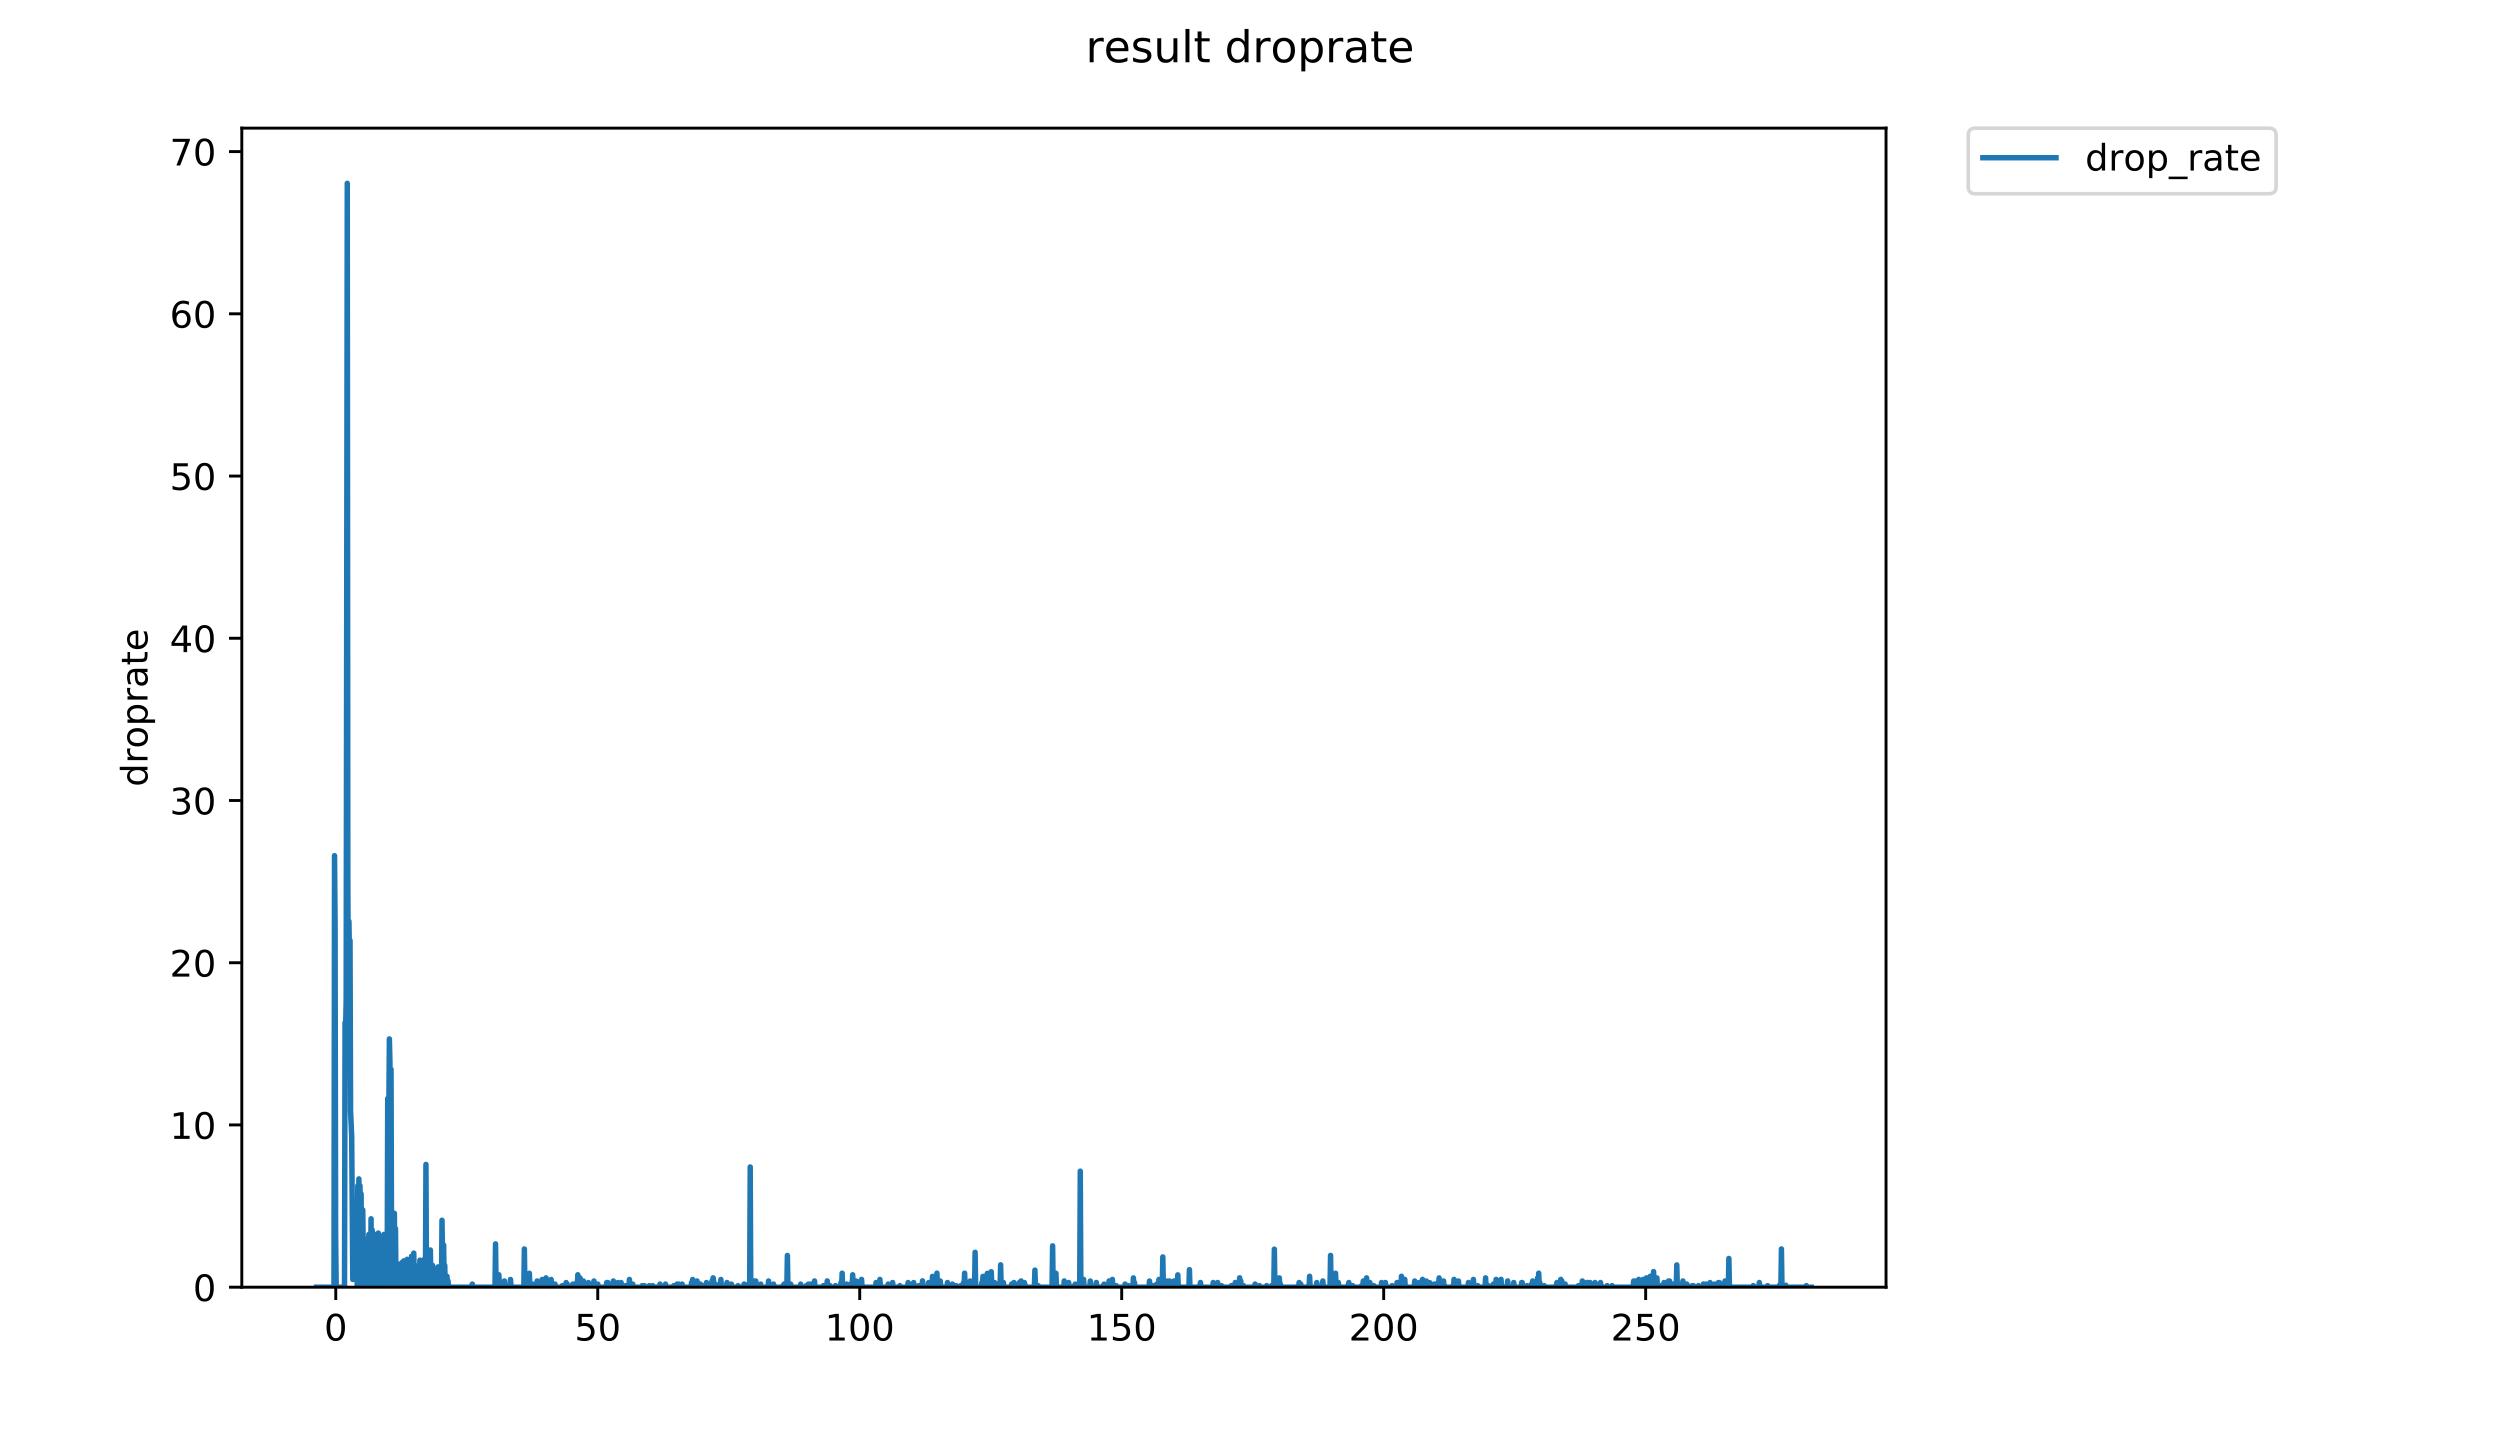 <?xml version="1.0" encoding="utf-8" standalone="no"?>
<!DOCTYPE svg PUBLIC "-//W3C//DTD SVG 1.1//EN"
  "http://www.w3.org/Graphics/SVG/1.1/DTD/svg11.dtd">
<!-- Created with matplotlib (https://matplotlib.org/) -->
<svg height="396pt" version="1.1" viewBox="0 0 684 396" width="684pt" xmlns="http://www.w3.org/2000/svg" xmlns:xlink="http://www.w3.org/1999/xlink">
 <defs>
  <style type="text/css">
*{stroke-linecap:butt;stroke-linejoin:round;}
  </style>
 </defs>
 <g id="figure_1">
  <g id="patch_1">
   <path d="M 0 396 
L 684 396 
L 684 0 
L 0 0 
z
" style="fill:#ffffff;"/>
  </g>
  <g id="axes_1">
   <g id="patch_2">
    <path d="M 66.159 352.174 
L 516.019 352.174 
L 516.019 35.062 
L 66.159 35.062 
z
" style="fill:#ffffff;"/>
   </g>
   <g id="matplotlib.axis_1">
    <g id="xtick_1">
     <g id="line2d_1">
      <defs>
       <path d="M 0 0 
L 0 3.5 
" id="m0691063b2f" style="stroke:#000000;stroke-width:0.8;"/>
      </defs>
      <g>
       <use style="stroke:#000000;stroke-width:0.8;" x="91.866" xlink:href="#m0691063b2f" y="352.174"/>
      </g>
     </g>
     <g id="text_1">
      <!-- 0 -->
      <defs>
       <path d="M 31.781 66.406 
Q 24.172 66.406 20.328 58.906 
Q 16.5 51.422 16.5 36.375 
Q 16.5 21.391 20.328 13.891 
Q 24.172 6.391 31.781 6.391 
Q 39.453 6.391 43.281 13.891 
Q 47.125 21.391 47.125 36.375 
Q 47.125 51.422 43.281 58.906 
Q 39.453 66.406 31.781 66.406 
z
M 31.781 74.219 
Q 44.047 74.219 50.516 64.516 
Q 56.984 54.828 56.984 36.375 
Q 56.984 17.969 50.516 8.266 
Q 44.047 -1.422 31.781 -1.422 
Q 19.531 -1.422 13.062 8.266 
Q 6.594 17.969 6.594 36.375 
Q 6.594 54.828 13.062 64.516 
Q 19.531 74.219 31.781 74.219 
z
" id="DejaVuSans-48"/>
      </defs>
      <g transform="translate(88.685 366.773)scale(0.1 -0.1)">
       <use xlink:href="#DejaVuSans-48"/>
      </g>
     </g>
    </g>
    <g id="xtick_2">
     <g id="line2d_2">
      <g>
       <use style="stroke:#000000;stroke-width:0.8;" x="163.543" xlink:href="#m0691063b2f" y="352.174"/>
      </g>
     </g>
     <g id="text_2">
      <!-- 50 -->
      <defs>
       <path d="M 10.797 72.906 
L 49.516 72.906 
L 49.516 64.594 
L 19.828 64.594 
L 19.828 46.734 
Q 21.969 47.469 24.109 47.828 
Q 26.266 48.188 28.422 48.188 
Q 40.625 48.188 47.75 41.5 
Q 54.891 34.812 54.891 23.391 
Q 54.891 11.625 47.562 5.094 
Q 40.234 -1.422 26.906 -1.422 
Q 22.312 -1.422 17.547 -0.641 
Q 12.797 0.141 7.719 1.703 
L 7.719 11.625 
Q 12.109 9.234 16.797 8.062 
Q 21.484 6.891 26.703 6.891 
Q 35.156 6.891 40.078 11.328 
Q 45.016 15.766 45.016 23.391 
Q 45.016 31 40.078 35.438 
Q 35.156 39.891 26.703 39.891 
Q 22.75 39.891 18.812 39.016 
Q 14.891 38.141 10.797 36.281 
z
" id="DejaVuSans-53"/>
      </defs>
      <g transform="translate(157.181 366.773)scale(0.1 -0.1)">
       <use xlink:href="#DejaVuSans-53"/>
       <use x="63.623" xlink:href="#DejaVuSans-48"/>
      </g>
     </g>
    </g>
    <g id="xtick_3">
     <g id="line2d_3">
      <g>
       <use style="stroke:#000000;stroke-width:0.8;" x="235.221" xlink:href="#m0691063b2f" y="352.174"/>
      </g>
     </g>
     <g id="text_3">
      <!-- 100 -->
      <defs>
       <path d="M 12.406 8.297 
L 28.516 8.297 
L 28.516 63.922 
L 10.984 60.406 
L 10.984 69.391 
L 28.422 72.906 
L 38.281 72.906 
L 38.281 8.297 
L 54.391 8.297 
L 54.391 0 
L 12.406 0 
z
" id="DejaVuSans-49"/>
      </defs>
      <g transform="translate(225.677 366.773)scale(0.1 -0.1)">
       <use xlink:href="#DejaVuSans-49"/>
       <use x="63.623" xlink:href="#DejaVuSans-48"/>
       <use x="127.246" xlink:href="#DejaVuSans-48"/>
      </g>
     </g>
    </g>
    <g id="xtick_4">
     <g id="line2d_4">
      <g>
       <use style="stroke:#000000;stroke-width:0.8;" x="306.898" xlink:href="#m0691063b2f" y="352.174"/>
      </g>
     </g>
     <g id="text_4">
      <!-- 150 -->
      <g transform="translate(297.355 366.773)scale(0.1 -0.1)">
       <use xlink:href="#DejaVuSans-49"/>
       <use x="63.623" xlink:href="#DejaVuSans-53"/>
       <use x="127.246" xlink:href="#DejaVuSans-48"/>
      </g>
     </g>
    </g>
    <g id="xtick_5">
     <g id="line2d_5">
      <g>
       <use style="stroke:#000000;stroke-width:0.8;" x="378.576" xlink:href="#m0691063b2f" y="352.174"/>
      </g>
     </g>
     <g id="text_5">
      <!-- 200 -->
      <defs>
       <path d="M 19.188 8.297 
L 53.609 8.297 
L 53.609 0 
L 7.328 0 
L 7.328 8.297 
Q 12.938 14.109 22.625 23.891 
Q 32.328 33.688 34.812 36.531 
Q 39.547 41.844 41.422 45.531 
Q 43.312 49.219 43.312 52.781 
Q 43.312 58.594 39.234 62.25 
Q 35.156 65.922 28.609 65.922 
Q 23.969 65.922 18.812 64.312 
Q 13.672 62.703 7.812 59.422 
L 7.812 69.391 
Q 13.766 71.781 18.938 73 
Q 24.125 74.219 28.422 74.219 
Q 39.75 74.219 46.484 68.547 
Q 53.219 62.891 53.219 53.422 
Q 53.219 48.922 51.531 44.891 
Q 49.859 40.875 45.406 35.406 
Q 44.188 33.984 37.641 27.219 
Q 31.109 20.453 19.188 8.297 
z
" id="DejaVuSans-50"/>
      </defs>
      <g transform="translate(369.032 366.773)scale(0.1 -0.1)">
       <use xlink:href="#DejaVuSans-50"/>
       <use x="63.623" xlink:href="#DejaVuSans-48"/>
       <use x="127.246" xlink:href="#DejaVuSans-48"/>
      </g>
     </g>
    </g>
    <g id="xtick_6">
     <g id="line2d_6">
      <g>
       <use style="stroke:#000000;stroke-width:0.8;" x="450.253" xlink:href="#m0691063b2f" y="352.174"/>
      </g>
     </g>
     <g id="text_6">
      <!-- 250 -->
      <g transform="translate(440.71 366.773)scale(0.1 -0.1)">
       <use xlink:href="#DejaVuSans-50"/>
       <use x="63.623" xlink:href="#DejaVuSans-53"/>
       <use x="127.246" xlink:href="#DejaVuSans-48"/>
      </g>
     </g>
    </g>
   </g>
   <g id="matplotlib.axis_2">
    <g id="ytick_1">
     <g id="line2d_7">
      <defs>
       <path d="M 0 0 
L -3.5 0 
" id="md1f15f9ab5" style="stroke:#000000;stroke-width:0.8;"/>
      </defs>
      <g>
       <use style="stroke:#000000;stroke-width:0.8;" x="66.159" xlink:href="#md1f15f9ab5" y="352.174"/>
      </g>
     </g>
     <g id="text_7">
      <!-- 0 -->
      <g transform="translate(52.796 355.973)scale(0.1 -0.1)">
       <use xlink:href="#DejaVuSans-48"/>
      </g>
     </g>
    </g>
    <g id="ytick_2">
     <g id="line2d_8">
      <g>
       <use style="stroke:#000000;stroke-width:0.8;" x="66.159" xlink:href="#md1f15f9ab5" y="307.788"/>
      </g>
     </g>
     <g id="text_8">
      <!-- 10 -->
      <g transform="translate(46.434 311.588)scale(0.1 -0.1)">
       <use xlink:href="#DejaVuSans-49"/>
       <use x="63.623" xlink:href="#DejaVuSans-48"/>
      </g>
     </g>
    </g>
    <g id="ytick_3">
     <g id="line2d_9">
      <g>
       <use style="stroke:#000000;stroke-width:0.8;" x="66.159" xlink:href="#md1f15f9ab5" y="263.402"/>
      </g>
     </g>
     <g id="text_9">
      <!-- 20 -->
      <g transform="translate(46.434 267.202)scale(0.1 -0.1)">
       <use xlink:href="#DejaVuSans-50"/>
       <use x="63.623" xlink:href="#DejaVuSans-48"/>
      </g>
     </g>
    </g>
    <g id="ytick_4">
     <g id="line2d_10">
      <g>
       <use style="stroke:#000000;stroke-width:0.8;" x="66.159" xlink:href="#md1f15f9ab5" y="219.017"/>
      </g>
     </g>
     <g id="text_10">
      <!-- 30 -->
      <defs>
       <path d="M 40.578 39.312 
Q 47.656 37.797 51.625 33 
Q 55.609 28.219 55.609 21.188 
Q 55.609 10.406 48.188 4.484 
Q 40.766 -1.422 27.094 -1.422 
Q 22.516 -1.422 17.656 -0.516 
Q 12.797 0.391 7.625 2.203 
L 7.625 11.719 
Q 11.719 9.328 16.594 8.109 
Q 21.484 6.891 26.812 6.891 
Q 36.078 6.891 40.938 10.547 
Q 45.797 14.203 45.797 21.188 
Q 45.797 27.641 41.281 31.266 
Q 36.766 34.906 28.719 34.906 
L 20.219 34.906 
L 20.219 43.016 
L 29.109 43.016 
Q 36.375 43.016 40.234 45.922 
Q 44.094 48.828 44.094 54.297 
Q 44.094 59.906 40.109 62.906 
Q 36.141 65.922 28.719 65.922 
Q 24.656 65.922 20.016 65.031 
Q 15.375 64.156 9.812 62.312 
L 9.812 71.094 
Q 15.438 72.656 20.344 73.438 
Q 25.25 74.219 29.594 74.219 
Q 40.828 74.219 47.359 69.109 
Q 53.906 64.016 53.906 55.328 
Q 53.906 49.266 50.438 45.094 
Q 46.969 40.922 40.578 39.312 
z
" id="DejaVuSans-51"/>
      </defs>
      <g transform="translate(46.434 222.816)scale(0.1 -0.1)">
       <use xlink:href="#DejaVuSans-51"/>
       <use x="63.623" xlink:href="#DejaVuSans-48"/>
      </g>
     </g>
    </g>
    <g id="ytick_5">
     <g id="line2d_11">
      <g>
       <use style="stroke:#000000;stroke-width:0.8;" x="66.159" xlink:href="#md1f15f9ab5" y="174.631"/>
      </g>
     </g>
     <g id="text_11">
      <!-- 40 -->
      <defs>
       <path d="M 37.797 64.312 
L 12.891 25.391 
L 37.797 25.391 
z
M 35.203 72.906 
L 47.609 72.906 
L 47.609 25.391 
L 58.016 25.391 
L 58.016 17.188 
L 47.609 17.188 
L 47.609 0 
L 37.797 0 
L 37.797 17.188 
L 4.891 17.188 
L 4.891 26.703 
z
" id="DejaVuSans-52"/>
      </defs>
      <g transform="translate(46.434 178.43)scale(0.1 -0.1)">
       <use xlink:href="#DejaVuSans-52"/>
       <use x="63.623" xlink:href="#DejaVuSans-48"/>
      </g>
     </g>
    </g>
    <g id="ytick_6">
     <g id="line2d_12">
      <g>
       <use style="stroke:#000000;stroke-width:0.8;" x="66.159" xlink:href="#md1f15f9ab5" y="130.245"/>
      </g>
     </g>
     <g id="text_12">
      <!-- 50 -->
      <g transform="translate(46.434 134.044)scale(0.1 -0.1)">
       <use xlink:href="#DejaVuSans-53"/>
       <use x="63.623" xlink:href="#DejaVuSans-48"/>
      </g>
     </g>
    </g>
    <g id="ytick_7">
     <g id="line2d_13">
      <g>
       <use style="stroke:#000000;stroke-width:0.8;" x="66.159" xlink:href="#md1f15f9ab5" y="85.859"/>
      </g>
     </g>
     <g id="text_13">
      <!-- 60 -->
      <defs>
       <path d="M 33.016 40.375 
Q 26.375 40.375 22.484 35.828 
Q 18.609 31.297 18.609 23.391 
Q 18.609 15.531 22.484 10.953 
Q 26.375 6.391 33.016 6.391 
Q 39.656 6.391 43.531 10.953 
Q 47.406 15.531 47.406 23.391 
Q 47.406 31.297 43.531 35.828 
Q 39.656 40.375 33.016 40.375 
z
M 52.594 71.297 
L 52.594 62.312 
Q 48.875 64.062 45.094 64.984 
Q 41.312 65.922 37.594 65.922 
Q 27.828 65.922 22.672 59.328 
Q 17.531 52.734 16.797 39.406 
Q 19.672 43.656 24.016 45.922 
Q 28.375 48.188 33.594 48.188 
Q 44.578 48.188 50.953 41.516 
Q 57.328 34.859 57.328 23.391 
Q 57.328 12.156 50.688 5.359 
Q 44.047 -1.422 33.016 -1.422 
Q 20.359 -1.422 13.672 8.266 
Q 6.984 17.969 6.984 36.375 
Q 6.984 53.656 15.188 63.938 
Q 23.391 74.219 37.203 74.219 
Q 40.922 74.219 44.703 73.484 
Q 48.484 72.75 52.594 71.297 
z
" id="DejaVuSans-54"/>
      </defs>
      <g transform="translate(46.434 89.658)scale(0.1 -0.1)">
       <use xlink:href="#DejaVuSans-54"/>
       <use x="63.623" xlink:href="#DejaVuSans-48"/>
      </g>
     </g>
    </g>
    <g id="ytick_8">
     <g id="line2d_14">
      <g>
       <use style="stroke:#000000;stroke-width:0.8;" x="66.159" xlink:href="#md1f15f9ab5" y="41.473"/>
      </g>
     </g>
     <g id="text_14">
      <!-- 70 -->
      <defs>
       <path d="M 8.203 72.906 
L 55.078 72.906 
L 55.078 68.703 
L 28.609 0 
L 18.312 0 
L 43.219 64.594 
L 8.203 64.594 
z
" id="DejaVuSans-55"/>
      </defs>
      <g transform="translate(46.434 45.273)scale(0.1 -0.1)">
       <use xlink:href="#DejaVuSans-55"/>
       <use x="63.623" xlink:href="#DejaVuSans-48"/>
      </g>
     </g>
    </g>
    <g id="text_15">
     <!-- droprate -->
     <defs>
      <path d="M 45.406 46.391 
L 45.406 75.984 
L 54.391 75.984 
L 54.391 0 
L 45.406 0 
L 45.406 8.203 
Q 42.578 3.328 38.25 0.953 
Q 33.938 -1.422 27.875 -1.422 
Q 17.969 -1.422 11.734 6.484 
Q 5.516 14.406 5.516 27.297 
Q 5.516 40.188 11.734 48.094 
Q 17.969 56 27.875 56 
Q 33.938 56 38.25 53.625 
Q 42.578 51.266 45.406 46.391 
z
M 14.797 27.297 
Q 14.797 17.391 18.875 11.75 
Q 22.953 6.109 30.078 6.109 
Q 37.203 6.109 41.297 11.75 
Q 45.406 17.391 45.406 27.297 
Q 45.406 37.203 41.297 42.844 
Q 37.203 48.484 30.078 48.484 
Q 22.953 48.484 18.875 42.844 
Q 14.797 37.203 14.797 27.297 
z
" id="DejaVuSans-100"/>
      <path d="M 41.109 46.297 
Q 39.594 47.172 37.812 47.578 
Q 36.031 48 33.891 48 
Q 26.266 48 22.188 43.047 
Q 18.109 38.094 18.109 28.812 
L 18.109 0 
L 9.078 0 
L 9.078 54.688 
L 18.109 54.688 
L 18.109 46.188 
Q 20.953 51.172 25.484 53.578 
Q 30.031 56 36.531 56 
Q 37.453 56 38.578 55.875 
Q 39.703 55.766 41.062 55.516 
z
" id="DejaVuSans-114"/>
      <path d="M 30.609 48.391 
Q 23.391 48.391 19.188 42.75 
Q 14.984 37.109 14.984 27.297 
Q 14.984 17.484 19.156 11.844 
Q 23.344 6.203 30.609 6.203 
Q 37.797 6.203 41.984 11.859 
Q 46.188 17.531 46.188 27.297 
Q 46.188 37.016 41.984 42.703 
Q 37.797 48.391 30.609 48.391 
z
M 30.609 56 
Q 42.328 56 49.016 48.375 
Q 55.719 40.766 55.719 27.297 
Q 55.719 13.875 49.016 6.219 
Q 42.328 -1.422 30.609 -1.422 
Q 18.844 -1.422 12.172 6.219 
Q 5.516 13.875 5.516 27.297 
Q 5.516 40.766 12.172 48.375 
Q 18.844 56 30.609 56 
z
" id="DejaVuSans-111"/>
      <path d="M 18.109 8.203 
L 18.109 -20.797 
L 9.078 -20.797 
L 9.078 54.688 
L 18.109 54.688 
L 18.109 46.391 
Q 20.953 51.266 25.266 53.625 
Q 29.594 56 35.594 56 
Q 45.562 56 51.781 48.094 
Q 58.016 40.188 58.016 27.297 
Q 58.016 14.406 51.781 6.484 
Q 45.562 -1.422 35.594 -1.422 
Q 29.594 -1.422 25.266 0.953 
Q 20.953 3.328 18.109 8.203 
z
M 48.688 27.297 
Q 48.688 37.203 44.609 42.844 
Q 40.531 48.484 33.406 48.484 
Q 26.266 48.484 22.188 42.844 
Q 18.109 37.203 18.109 27.297 
Q 18.109 17.391 22.188 11.75 
Q 26.266 6.109 33.406 6.109 
Q 40.531 6.109 44.609 11.75 
Q 48.688 17.391 48.688 27.297 
z
" id="DejaVuSans-112"/>
      <path d="M 34.281 27.484 
Q 23.391 27.484 19.188 25 
Q 14.984 22.516 14.984 16.5 
Q 14.984 11.719 18.141 8.906 
Q 21.297 6.109 26.703 6.109 
Q 34.188 6.109 38.703 11.406 
Q 43.219 16.703 43.219 25.484 
L 43.219 27.484 
z
M 52.203 31.203 
L 52.203 0 
L 43.219 0 
L 43.219 8.297 
Q 40.141 3.328 35.547 0.953 
Q 30.953 -1.422 24.312 -1.422 
Q 15.922 -1.422 10.953 3.297 
Q 6 8.016 6 15.922 
Q 6 25.141 12.172 29.828 
Q 18.359 34.516 30.609 34.516 
L 43.219 34.516 
L 43.219 35.406 
Q 43.219 41.609 39.141 45 
Q 35.062 48.391 27.688 48.391 
Q 23 48.391 18.547 47.266 
Q 14.109 46.141 10.016 43.891 
L 10.016 52.203 
Q 14.938 54.109 19.578 55.047 
Q 24.219 56 28.609 56 
Q 40.484 56 46.344 49.844 
Q 52.203 43.703 52.203 31.203 
z
" id="DejaVuSans-97"/>
      <path d="M 18.312 70.219 
L 18.312 54.688 
L 36.812 54.688 
L 36.812 47.703 
L 18.312 47.703 
L 18.312 18.016 
Q 18.312 11.328 20.141 9.422 
Q 21.969 7.516 27.594 7.516 
L 36.812 7.516 
L 36.812 0 
L 27.594 0 
Q 17.188 0 13.234 3.875 
Q 9.281 7.766 9.281 18.016 
L 9.281 47.703 
L 2.688 47.703 
L 2.688 54.688 
L 9.281 54.688 
L 9.281 70.219 
z
" id="DejaVuSans-116"/>
      <path d="M 56.203 29.594 
L 56.203 25.203 
L 14.891 25.203 
Q 15.484 15.922 20.484 11.062 
Q 25.484 6.203 34.422 6.203 
Q 39.594 6.203 44.453 7.469 
Q 49.312 8.734 54.109 11.281 
L 54.109 2.781 
Q 49.266 0.734 44.188 -0.344 
Q 39.109 -1.422 33.891 -1.422 
Q 20.797 -1.422 13.156 6.188 
Q 5.516 13.812 5.516 26.812 
Q 5.516 40.234 12.766 48.109 
Q 20.016 56 32.328 56 
Q 43.359 56 49.781 48.891 
Q 56.203 41.797 56.203 29.594 
z
M 47.219 32.234 
Q 47.125 39.594 43.094 43.984 
Q 39.062 48.391 32.422 48.391 
Q 24.906 48.391 20.391 44.141 
Q 15.875 39.891 15.188 32.172 
z
" id="DejaVuSans-101"/>
     </defs>
     <g transform="translate(40.354 215.236)rotate(-90)scale(0.1 -0.1)">
      <use xlink:href="#DejaVuSans-100"/>
      <use x="63.477" xlink:href="#DejaVuSans-114"/>
      <use x="104.559" xlink:href="#DejaVuSans-111"/>
      <use x="165.74" xlink:href="#DejaVuSans-112"/>
      <use x="229.217" xlink:href="#DejaVuSans-114"/>
      <use x="270.33" xlink:href="#DejaVuSans-97"/>
      <use x="331.609" xlink:href="#DejaVuSans-116"/>
      <use x="370.818" xlink:href="#DejaVuSans-101"/>
     </g>
    </g>
   </g>
   <g id="line2d_15">
    <path clip-path="url(#p8caa10d7b2)" d="M 86.607 352.174 
L 91.375 352.174 
L 91.526 234.117 
L 91.676 252.828 
L 91.828 337.774 
L 91.981 352.174 
L 94.257 352.174 
L 94.408 279.76 
L 94.559 281.734 
L 94.711 273.521 
L 95.013 50.163 
L 95.164 239.611 
L 95.314 276.633 
L 95.465 252.072 
L 95.617 262.386 
L 95.768 257.304 
L 95.919 303.994 
L 96.22 310.816 
L 96.524 350.059 
L 96.674 329.981 
L 96.826 348.799 
L 96.979 341.204 
L 97.13 340.717 
L 97.431 330.045 
L 97.583 336.898 
L 97.735 352.174 
L 97.888 324.433 
L 98.039 352.174 
L 98.191 322.555 
L 98.343 352.174 
L 98.496 324.433 
L 98.647 351.749 
L 98.798 326.665 
L 98.949 350.046 
L 99.101 352.174 
L 99.252 331.038 
L 99.404 344.119 
L 99.555 346.239 
L 99.706 352.174 
L 99.858 344.119 
L 100.009 342.83 
L 100.161 339.095 
L 100.313 340.338 
L 100.617 347.116 
L 100.768 348.77 
L 100.919 337.747 
L 101.07 352.174 
L 101.373 352.174 
L 101.524 333.467 
L 101.675 352.174 
L 101.827 336.533 
L 101.979 352.174 
L 102.132 342.096 
L 102.284 351.75 
L 102.435 352.174 
L 102.587 337.733 
L 102.738 352.174 
L 102.891 339.565 
L 103.043 352.174 
L 103.193 343.655 
L 103.345 352.174 
L 103.497 337.365 
L 103.649 352.174 
L 103.801 342.901 
L 103.953 352.174 
L 104.256 352.174 
L 104.407 343.663 
L 104.559 352.174 
L 104.862 352.174 
L 105.013 337.747 
L 105.164 352.174 
L 105.316 341.626 
L 105.468 352.174 
L 105.62 339.915 
L 105.772 352.174 
L 105.924 352.174 
L 106.076 300.553 
L 106.228 324.723 
L 106.532 284.245 
L 106.684 290.398 
L 106.835 346.25 
L 106.987 292.57 
L 107.14 344.158 
L 107.292 351.33 
L 107.594 342.358 
L 107.745 352.174 
L 107.897 331.961 
L 108.05 352.174 
L 108.202 336.126 
L 108.354 352.174 
L 108.505 352.174 
L 108.809 347.935 
L 108.96 352.174 
L 109.112 352.174 
L 109.264 350.48 
L 109.415 345.821 
L 109.567 350.904 
L 109.719 352.174 
L 109.87 346.25 
L 110.022 345.398 
L 110.325 349.631 
L 110.477 344.974 
L 110.628 352.174 
L 110.78 346.25 
L 110.931 352.174 
L 111.083 345.821 
L 111.235 351.751 
L 111.386 344.551 
L 111.538 351.328 
L 111.69 344.967 
L 111.841 351.751 
L 111.993 345.398 
L 112.145 348.37 
L 112.297 346.668 
L 112.448 352.174 
L 112.6 343.704 
L 112.752 352.174 
L 112.903 347.943 
L 113.055 352.174 
L 113.207 342.857 
L 113.358 352.174 
L 113.663 346.312 
L 113.97 352.174 
L 114.121 349.638 
L 114.273 349.633 
L 114.424 350.052 
L 114.576 352.174 
L 114.728 352.174 
L 114.879 344.784 
L 115.181 352.174 
L 115.482 347.861 
L 115.633 347.028 
L 115.784 352.174 
L 115.935 352.174 
L 116.086 344.521 
L 116.237 352.174 
L 116.388 352.174 
L 116.54 318.59 
L 116.691 352.174 
L 116.842 351.323 
L 116.993 352.174 
L 117.144 345.352 
L 117.294 352.174 
L 117.445 342.367 
L 117.596 352.174 
L 117.748 342.009 
L 117.899 352.174 
L 118.049 347.063 
L 118.202 352.174 
L 118.352 346.211 
L 118.503 352.174 
L 118.654 349.192 
L 118.805 352.174 
L 118.956 347.489 
L 119.107 352.174 
L 119.259 350.905 
L 119.41 352.174 
L 119.561 349.192 
L 119.711 352.174 
L 119.862 346.626 
L 120.012 352.174 
L 120.163 349.743 
L 120.318 352.174 
L 120.778 352.174 
L 120.928 333.858 
L 121.229 352.174 
L 121.38 340.651 
L 121.53 352.174 
L 121.681 346.211 
L 121.832 352.174 
L 121.983 351.322 
L 122.134 352.174 
L 122.284 349.187 
L 122.435 350.893 
L 122.585 350.465 
L 122.736 352.174 
L 128.922 352.174 
L 129.226 351.328 
L 129.377 352.174 
L 135.425 352.174 
L 135.577 340.327 
L 135.729 352.174 
L 136.033 352.174 
L 136.184 350.87 
L 136.336 352.174 
L 136.487 348.783 
L 136.64 352.174 
L 137.853 352.174 
L 138.004 350.474 
L 138.155 352.174 
L 139.215 352.174 
L 139.367 351.751 
L 139.519 352.174 
L 139.671 350.059 
L 139.823 352.174 
L 143.316 352.174 
L 143.467 341.72 
L 143.618 352.174 
L 144.38 352.174 
L 144.532 349.215 
L 144.684 352.174 
L 144.835 348.37 
L 144.987 352.174 
L 145.593 352.174 
L 145.745 351.329 
L 145.896 352.174 
L 146.505 352.174 
L 146.656 351.749 
L 146.808 351.751 
L 146.96 350.483 
L 147.265 352.174 
L 148.176 352.174 
L 148.328 350.063 
L 148.48 352.174 
L 149.241 352.174 
L 149.393 349.633 
L 149.545 352.174 
L 150.481 352.174 
L 150.64 350.151 
L 150.792 350.073 
L 150.944 352.174 
L 151.703 352.174 
L 151.855 351.326 
L 152.007 352.174 
L 153.675 352.174 
L 153.827 351.752 
L 153.979 352.174 
L 154.743 352.174 
L 154.896 350.91 
L 155.048 352.174 
L 155.201 351.333 
L 155.354 352.174 
L 156.567 352.174 
L 156.721 351.337 
L 156.874 352.174 
L 157.638 352.174 
L 157.79 350.907 
L 157.942 352.174 
L 158.093 348.773 
L 158.244 352.174 
L 158.547 352.174 
L 158.699 349.638 
L 158.853 352.174 
L 159.465 352.174 
L 159.617 350.483 
L 159.768 352.174 
L 160.375 352.174 
L 160.527 351.752 
L 160.679 352.174 
L 160.831 352.174 
L 160.983 350.908 
L 161.135 352.174 
L 162.046 352.174 
L 162.198 351.751 
L 162.349 352.174 
L 162.501 350.486 
L 162.654 352.174 
L 163.413 352.174 
L 163.564 351.328 
L 163.716 352.174 
L 165.838 352.174 
L 165.99 350.906 
L 166.142 352.174 
L 166.293 350.9 
L 166.444 352.174 
L 167.656 352.174 
L 167.808 350.48 
L 168.11 352.174 
L 168.87 352.174 
L 169.022 350.907 
L 169.173 352.174 
L 169.784 352.174 
L 169.936 350.904 
L 170.088 352.174 
L 170.998 352.174 
L 171.149 351.751 
L 171.301 352.174 
L 172.059 352.174 
L 172.211 350.061 
L 172.364 352.174 
L 172.97 352.174 
L 173.123 351.336 
L 173.275 352.174 
L 175.554 352.174 
L 175.705 351.749 
L 175.856 352.174 
L 176.158 352.174 
L 176.309 351.749 
L 176.46 352.174 
L 177.52 352.174 
L 177.671 351.749 
L 177.822 352.174 
L 178.427 352.174 
L 178.578 351.749 
L 178.729 352.174 
L 180.416 352.174 
L 180.567 351.327 
L 180.718 352.174 
L 181.929 352.174 
L 182.08 351.323 
L 182.231 352.174 
L 184.203 352.174 
L 184.355 351.752 
L 184.507 352.174 
L 185.112 352.174 
L 185.264 351.327 
L 185.415 352.174 
L 185.566 352.174 
L 185.718 351.327 
L 185.87 352.174 
L 186.477 352.174 
L 186.629 351.33 
L 186.78 352.174 
L 189.054 352.174 
L 189.206 350.904 
L 189.357 352.174 
L 189.51 350.063 
L 189.66 352.174 
L 190.418 352.174 
L 190.72 350.474 
L 190.872 352.174 
L 191.326 352.174 
L 191.478 351.33 
L 191.629 351.326 
L 191.781 352.174 
L 192.537 352.174 
L 192.688 351.749 
L 192.839 352.174 
L 193.142 352.174 
L 193.293 350.9 
L 193.444 352.174 
L 194.662 352.174 
L 194.812 350.464 
L 194.963 352.174 
L 195.114 349.621 
L 195.418 352.174 
L 195.57 352.174 
L 195.721 351.325 
L 195.871 352.174 
L 196.78 352.174 
L 196.931 351.321 
L 197.083 352.174 
L 197.235 350.067 
L 197.386 352.174 
L 198.751 352.174 
L 198.901 350.897 
L 199.052 352.174 
L 199.959 352.174 
L 200.111 351.331 
L 200.262 352.174 
L 201.775 352.174 
L 201.928 351.753 
L 202.079 352.174 
L 203.442 352.174 
L 203.593 351.324 
L 203.745 352.174 
L 204.654 352.174 
L 204.805 351.322 
L 204.956 352.174 
L 205.107 352.174 
L 205.259 319.279 
L 205.41 352.174 
L 206.32 352.174 
L 206.471 350.474 
L 206.623 352.174 
L 206.774 350.477 
L 206.926 352.174 
L 207.985 352.174 
L 208.138 351.333 
L 208.29 352.174 
L 210.128 352.174 
L 210.28 350.483 
L 210.431 352.174 
L 211.491 352.174 
L 211.642 351.326 
L 211.793 352.174 
L 214.066 352.174 
L 214.218 351.75 
L 214.369 352.174 
L 214.52 351.321 
L 214.671 352.174 
L 215.277 352.174 
L 215.428 343.497 
L 215.579 352.174 
L 216.184 352.174 
L 216.335 351.327 
L 216.486 352.174 
L 218.909 352.174 
L 219.062 351.335 
L 219.214 352.174 
L 220.427 352.174 
L 220.578 351.749 
L 220.728 352.174 
L 221.031 352.174 
L 221.183 351.324 
L 221.335 352.174 
L 221.79 352.174 
L 221.941 351.325 
L 222.092 352.174 
L 222.7 352.174 
L 222.851 350.472 
L 223.002 352.174 
L 225.129 352.174 
L 225.28 351.751 
L 225.431 352.174 
L 225.581 351.748 
L 225.732 352.174 
L 225.882 351.747 
L 226.033 352.174 
L 226.183 352.174 
L 226.333 350.465 
L 226.484 352.174 
L 226.938 352.174 
L 227.09 351.751 
L 227.241 352.174 
L 228.447 352.174 
L 228.597 351.748 
L 228.748 352.174 
L 229.955 352.174 
L 230.106 350.897 
L 230.257 352.174 
L 230.408 348.351 
L 230.559 352.174 
L 231.479 352.174 
L 231.63 351.324 
L 231.781 352.174 
L 232.083 352.174 
L 232.234 351.749 
L 232.385 351.749 
L 232.537 352.174 
L 232.688 351.326 
L 232.839 352.174 
L 232.99 351.749 
L 233.141 352.174 
L 233.292 348.776 
L 233.443 352.174 
L 234.048 352.174 
L 234.2 350.478 
L 234.35 352.174 
L 234.955 352.174 
L 235.109 351.336 
L 235.262 352.174 
L 235.414 350.49 
L 235.565 352.174 
L 235.717 350.048 
L 235.868 352.174 
L 239.531 352.174 
L 239.684 350.906 
L 239.835 352.174 
L 240.288 352.174 
L 240.439 351.324 
L 240.59 352.174 
L 240.741 350.046 
L 240.892 352.174 
L 242.857 352.174 
L 243.009 351.325 
L 243.159 352.174 
L 244.067 352.174 
L 244.218 350.896 
L 244.369 352.174 
L 246.032 352.174 
L 246.183 351.749 
L 246.334 352.174 
L 248.306 352.174 
L 248.458 350.906 
L 248.61 352.174 
L 249.517 352.174 
L 249.67 351.332 
L 249.821 352.174 
L 249.974 350.906 
L 250.126 352.174 
L 251.188 352.174 
L 251.34 351.753 
L 251.492 352.174 
L 252.249 352.174 
L 252.401 350.44 
L 252.553 352.174 
L 253.923 352.174 
L 254.075 350.907 
L 254.226 352.174 
L 254.98 352.174 
L 255.132 349.215 
L 255.283 352.174 
L 256.192 352.174 
L 256.343 348.34 
L 256.494 352.174 
L 257.102 352.174 
L 257.254 350.483 
L 257.406 352.174 
L 259.078 352.174 
L 259.229 350.9 
L 259.38 352.174 
L 260.439 352.174 
L 260.59 351.324 
L 260.741 352.174 
L 261.498 352.174 
L 261.649 351.749 
L 261.8 352.174 
L 262.707 352.174 
L 262.859 351.75 
L 263.01 352.174 
L 263.466 352.174 
L 263.617 350.901 
L 263.768 352.174 
L 263.919 348.34 
L 264.07 352.174 
L 264.675 352.174 
L 264.977 351.324 
L 265.279 352.174 
L 265.43 350.478 
L 265.582 352.174 
L 266.64 352.174 
L 266.792 342.629 
L 266.943 352.174 
L 268.476 352.174 
L 268.628 350.906 
L 268.779 352.174 
L 268.932 349.226 
L 269.083 352.174 
L 269.234 349.207 
L 269.385 352.174 
L 269.991 352.174 
L 270.144 348.381 
L 270.295 352.174 
L 270.75 352.174 
L 271.053 350.477 
L 271.204 347.939 
L 271.355 351.749 
L 271.506 352.174 
L 271.959 352.174 
L 272.11 350.896 
L 272.26 352.174 
L 272.412 351.326 
L 272.564 352.174 
L 272.865 352.174 
L 273.016 351.321 
L 273.167 352.174 
L 273.317 352.174 
L 273.468 351.748 
L 273.619 352.174 
L 273.769 346.058 
L 273.92 352.174 
L 274.224 352.174 
L 274.375 351.748 
L 274.525 350.894 
L 274.675 352.174 
L 276.64 352.174 
L 276.791 351.323 
L 276.943 352.174 
L 277.094 351.322 
L 277.244 351.322 
L 277.395 350.895 
L 277.546 352.174 
L 278.303 352.174 
L 278.454 351.749 
L 278.606 352.174 
L 278.757 351.748 
L 278.908 350.9 
L 279.058 352.174 
L 279.21 352.174 
L 279.361 350.47 
L 279.511 352.174 
L 280.117 352.174 
L 280.269 350.904 
L 280.42 352.174 
L 280.572 351.751 
L 280.724 352.174 
L 283.001 352.174 
L 283.152 347.502 
L 283.303 352.174 
L 283.757 352.174 
L 283.908 351.749 
L 284.063 351.761 
L 284.214 352.174 
L 287.694 352.174 
L 287.845 351.325 
L 287.996 340.871 
L 288.147 352.174 
L 288.753 352.174 
L 288.905 348.366 
L 289.056 352.174 
L 291.024 352.174 
L 291.175 350.469 
L 291.327 352.174 
L 292.234 352.174 
L 292.385 350.9 
L 292.537 352.174 
L 293.746 352.174 
L 293.897 351.75 
L 294.049 352.174 
L 294.201 351.328 
L 294.352 352.174 
L 295.108 352.174 
L 295.259 351.749 
L 295.411 352.174 
L 295.564 320.437 
L 295.716 351.33 
L 295.868 352.174 
L 296.322 352.174 
L 296.473 350.05 
L 296.624 352.174 
L 298.153 352.174 
L 298.306 350.491 
L 298.457 352.174 
L 299.815 352.174 
L 299.966 350.897 
L 300.116 352.174 
L 301.627 352.174 
L 301.778 351.749 
L 301.929 352.174 
L 302.081 351.329 
L 302.232 352.174 
L 302.383 351.748 
L 302.534 352.174 
L 303.289 352.174 
L 303.44 350.472 
L 303.591 352.174 
L 303.893 352.174 
L 304.044 350.474 
L 304.195 351.749 
L 304.346 350.044 
L 304.497 352.174 
L 305.252 352.174 
L 305.403 351.75 
L 305.554 352.174 
L 307.669 352.174 
L 307.82 351.324 
L 307.971 352.174 
L 308.577 352.174 
L 308.729 351.752 
L 308.881 352.174 
L 309.945 352.174 
L 310.097 349.635 
L 310.248 352.174 
L 310.4 350.906 
L 310.552 352.174 
L 314.344 352.174 
L 314.497 350.491 
L 314.651 352.174 
L 315.258 352.174 
L 315.41 351.751 
L 315.562 352.174 
L 316.322 352.174 
L 316.474 351.328 
L 316.626 352.174 
L 316.778 351.328 
L 316.93 352.174 
L 317.082 350.061 
L 317.234 352.174 
L 317.993 352.174 
L 318.144 343.898 
L 318.295 352.174 
L 318.901 352.174 
L 319.053 350.906 
L 319.205 352.174 
L 319.357 350.485 
L 319.509 352.174 
L 319.812 352.174 
L 319.965 350.486 
L 320.117 352.174 
L 320.268 350.906 
L 320.42 352.174 
L 321.027 352.174 
L 321.179 350.48 
L 321.33 352.174 
L 321.785 352.174 
L 321.937 350.911 
L 322.09 352.174 
L 322.243 348.805 
L 322.394 352.174 
L 325.278 352.174 
L 325.428 347.378 
L 325.579 352.174 
L 328.152 352.174 
L 328.454 350.896 
L 328.608 352.174 
L 331.783 352.174 
L 331.934 350.896 
L 332.085 352.174 
L 332.991 352.174 
L 333.141 350.895 
L 333.292 352.174 
L 334.045 352.174 
L 334.195 351.747 
L 334.347 352.174 
L 336.757 352.174 
L 336.908 351.747 
L 337.058 351.747 
L 337.21 352.174 
L 337.812 352.174 
L 337.963 350.897 
L 338.113 352.174 
L 339.019 352.174 
L 339.169 349.609 
L 339.32 352.174 
L 339.47 350.469 
L 339.621 352.174 
L 340.073 352.174 
L 340.223 351.748 
L 340.374 352.174 
L 343.236 352.174 
L 343.386 351.32 
L 343.537 352.174 
L 344.444 352.174 
L 344.595 351.747 
L 344.746 352.174 
L 346.402 352.174 
L 346.553 351.748 
L 346.704 352.174 
L 347.758 352.174 
L 347.908 351.747 
L 348.059 352.174 
L 348.511 352.174 
L 348.662 341.771 
L 348.813 352.174 
L 349.867 352.174 
L 350.019 349.633 
L 350.17 352.174 
L 350.32 351.321 
L 350.47 352.174 
L 354.99 352.174 
L 355.141 351.747 
L 355.292 352.174 
L 355.442 350.895 
L 355.594 352.174 
L 355.896 351.322 
L 356.046 352.174 
L 357.858 352.174 
L 358.008 351.747 
L 358.159 352.174 
L 358.31 349.192 
L 358.46 352.174 
L 360.117 352.174 
L 360.268 350.899 
L 360.418 352.174 
L 361.775 352.174 
L 361.926 350.477 
L 362.077 352.174 
L 363.89 352.174 
L 364.041 343.48 
L 364.192 352.174 
L 364.949 352.174 
L 365.1 351.748 
L 365.251 352.174 
L 365.403 348.359 
L 365.554 352.174 
L 366.009 352.174 
L 366.161 350.907 
L 366.312 352.174 
L 368.584 352.174 
L 368.737 351.755 
L 368.889 352.174 
L 369.04 350.897 
L 369.192 352.174 
L 369.95 352.174 
L 370.102 351.751 
L 370.253 352.174 
L 372.378 352.174 
L 372.53 351.752 
L 372.682 352.174 
L 372.834 352.174 
L 372.985 350.475 
L 373.136 352.174 
L 373.744 352.174 
L 373.896 349.631 
L 374.047 352.174 
L 374.653 352.174 
L 374.805 350.904 
L 374.957 352.174 
L 375.717 352.174 
L 375.869 351.75 
L 376.021 352.174 
L 377.846 352.174 
L 377.997 350.9 
L 378.148 352.174 
L 378.905 352.174 
L 379.056 350.897 
L 379.207 352.174 
L 380.717 352.174 
L 380.868 351.748 
L 381.019 352.174 
L 382.079 352.174 
L 382.23 350.899 
L 382.381 352.174 
L 382.985 352.174 
L 383.136 351.749 
L 383.287 352.174 
L 383.438 349.192 
L 383.588 352.174 
L 384.192 352.174 
L 384.343 350.044 
L 384.495 352.174 
L 386.918 352.174 
L 387.07 350.477 
L 387.373 352.174 
L 388.132 352.174 
L 388.284 350.904 
L 388.435 352.174 
L 388.586 351.749 
L 388.737 352.174 
L 388.888 351.325 
L 389.039 352.174 
L 389.189 350.042 
L 389.34 352.174 
L 390.095 352.174 
L 390.246 350.483 
L 390.548 352.174 
L 391.002 352.174 
L 391.157 350.929 
L 391.312 352.174 
L 392.223 352.174 
L 392.374 351.323 
L 392.525 352.174 
L 393.281 352.174 
L 393.432 350.897 
L 393.583 352.174 
L 393.735 349.643 
L 393.888 352.174 
L 394.496 352.174 
L 394.647 350.901 
L 394.798 352.174 
L 394.95 350.474 
L 395.1 352.174 
L 395.251 351.748 
L 395.402 352.174 
L 397.37 352.174 
L 397.522 351.75 
L 397.672 352.174 
L 397.823 350.048 
L 397.974 352.174 
L 398.731 352.174 
L 399.033 350.477 
L 399.185 352.174 
L 401.612 352.174 
L 401.763 350.902 
L 401.914 352.174 
L 402.821 352.174 
L 403.123 350.05 
L 403.274 352.174 
L 404.182 352.174 
L 404.333 351.75 
L 404.486 352.174 
L 406.302 352.174 
L 406.453 349.623 
L 406.604 352.174 
L 407.057 352.174 
L 407.21 351.753 
L 407.362 352.174 
L 408.42 352.174 
L 408.571 351.323 
L 408.723 352.174 
L 408.874 352.174 
L 409.026 351.33 
L 409.177 352.174 
L 409.328 350.044 
L 409.479 352.174 
L 410.083 352.174 
L 410.386 351.326 
L 410.537 352.174 
L 410.687 350.038 
L 410.838 352.174 
L 412.348 352.174 
L 412.498 350.469 
L 412.65 352.174 
L 414.015 352.174 
L 414.165 350.895 
L 414.317 352.174 
L 416.167 352.174 
L 416.318 350.901 
L 416.469 350.896 
L 416.62 352.174 
L 417.677 352.174 
L 417.827 351.747 
L 417.978 352.174 
L 418.884 352.174 
L 419.035 351.324 
L 419.185 352.174 
L 419.336 350.469 
L 419.486 351.749 
L 419.637 351.747 
L 419.788 352.174 
L 420.542 352.174 
L 420.693 349.621 
L 420.843 352.174 
L 420.994 348.337 
L 421.144 352.174 
L 421.295 350.897 
L 421.446 352.174 
L 422.352 352.174 
L 422.503 351.749 
L 422.654 352.174 
L 425.519 352.174 
L 425.67 351.748 
L 425.82 352.174 
L 425.971 350.896 
L 426.121 352.174 
L 426.875 352.174 
L 427.026 350.04 
L 427.176 352.174 
L 427.326 350.465 
L 427.477 352.174 
L 428.079 352.174 
L 428.23 351.321 
L 428.38 352.174 
L 431.717 352.174 
L 431.869 351.752 
L 432.02 352.174 
L 432.473 352.174 
L 432.623 351.748 
L 432.775 352.174 
L 432.925 350.474 
L 433.077 352.174 
L 433.982 352.174 
L 434.133 350.896 
L 434.283 352.174 
L 434.435 350.901 
L 434.586 352.174 
L 435.04 350.897 
L 435.19 352.174 
L 436.248 352.174 
L 436.399 350.896 
L 436.549 352.174 
L 437.757 352.174 
L 437.908 350.901 
L 438.059 352.174 
L 439.566 352.174 
L 439.717 351.747 
L 439.867 352.174 
L 440.923 352.174 
L 441.074 351.747 
L 441.225 352.174 
L 446.817 352.174 
L 446.969 350.486 
L 447.121 352.174 
L 447.273 350.483 
L 447.424 352.174 
L 448.193 352.174 
L 448.344 350.044 
L 448.495 352.174 
L 449.401 352.174 
L 449.552 350.042 
L 449.703 352.174 
L 450.306 352.174 
L 450.457 349.623 
L 450.608 352.174 
L 451.06 352.174 
L 451.211 350.044 
L 451.362 352.174 
L 451.512 349.19 
L 451.663 352.174 
L 451.965 352.174 
L 452.118 350.911 
L 452.268 352.174 
L 452.42 347.914 
L 452.571 352.174 
L 452.872 352.174 
L 453.023 350.472 
L 453.175 352.174 
L 453.327 349.633 
L 453.478 352.174 
L 454.082 352.174 
L 454.233 351.749 
L 454.383 352.174 
L 455.137 352.174 
L 455.288 350.894 
L 455.439 352.174 
L 456.347 352.174 
L 456.499 350.482 
L 456.651 352.174 
L 456.803 350.48 
L 456.954 352.174 
L 457.712 352.174 
L 457.864 351.323 
L 458.014 352.174 
L 458.316 352.174 
L 458.469 351.337 
L 458.62 352.174 
L 458.771 346.082 
L 458.923 352.174 
L 460.295 352.174 
L 460.446 350.477 
L 460.598 352.174 
L 461.353 352.174 
L 461.504 351.321 
L 461.655 352.174 
L 461.807 351.751 
L 461.959 352.174 
L 462.865 352.174 
L 463.016 351.749 
L 463.167 352.174 
L 463.319 351.751 
L 463.47 352.174 
L 464.532 352.174 
L 464.685 351.753 
L 464.835 352.174 
L 465.897 352.174 
L 466.048 351.302 
L 466.201 352.174 
L 466.656 352.174 
L 466.808 351.327 
L 466.959 352.174 
L 467.72 352.174 
L 467.872 350.908 
L 468.024 352.174 
L 468.934 352.174 
L 469.085 351.326 
L 469.236 352.174 
L 469.689 352.174 
L 469.839 351.321 
L 469.99 352.174 
L 470.142 350.899 
L 470.293 352.174 
L 470.45 350.942 
L 470.601 352.174 
L 471.505 352.174 
L 471.656 351.748 
L 471.807 352.174 
L 471.959 350.475 
L 472.11 352.174 
L 472.868 352.174 
L 473.019 344.318 
L 473.17 352.174 
L 479.537 352.174 
L 479.689 351.75 
L 479.839 352.174 
L 481.201 352.174 
L 481.353 350.9 
L 481.504 352.174 
L 483.467 352.174 
L 483.618 351.751 
L 483.77 352.174 
L 486.642 352.174 
L 486.794 351.75 
L 486.945 352.174 
L 487.096 351.324 
L 487.247 352.174 
L 487.398 341.71 
L 487.55 352.174 
L 488.459 352.174 
L 488.61 351.643 
L 488.761 352.174 
L 494.059 352.174 
L 494.21 351.749 
L 494.361 352.174 
L 495.571 352.174 
L 495.571 352.174 
" style="fill:none;stroke:#1f77b4;stroke-linecap:square;stroke-width:1.5;"/>
   </g>
   <g id="patch_3">
    <path d="M 66.159 352.174 
L 66.159 35.062 
" style="fill:none;stroke:#000000;stroke-linecap:square;stroke-linejoin:miter;stroke-width:0.8;"/>
   </g>
   <g id="patch_4">
    <path d="M 516.019 352.174 
L 516.019 35.062 
" style="fill:none;stroke:#000000;stroke-linecap:square;stroke-linejoin:miter;stroke-width:0.8;"/>
   </g>
   <g id="patch_5">
    <path d="M 66.159 352.174 
L 516.019 352.174 
" style="fill:none;stroke:#000000;stroke-linecap:square;stroke-linejoin:miter;stroke-width:0.8;"/>
   </g>
   <g id="patch_6">
    <path d="M 66.159 35.062 
L 516.019 35.062 
" style="fill:none;stroke:#000000;stroke-linecap:square;stroke-linejoin:miter;stroke-width:0.8;"/>
   </g>
   <g id="legend_1">
    <g id="patch_7">
     <path d="M 540.512 53.019 
L 620.748 53.019 
Q 622.748 53.019 622.748 51.019 
L 622.748 37.062 
Q 622.748 35.062 620.748 35.062 
L 540.512 35.062 
Q 538.512 35.062 538.512 37.062 
L 538.512 51.019 
Q 538.512 53.019 540.512 53.019 
z
" style="fill:#ffffff;opacity:0.8;stroke:#cccccc;stroke-linejoin:miter;"/>
    </g>
    <g id="line2d_16">
     <path d="M 542.512 43.161 
L 562.512 43.161 
" style="fill:none;stroke:#1f77b4;stroke-linecap:square;stroke-width:1.5;"/>
    </g>
    <g id="line2d_17"/>
    <g id="text_16">
     <!-- drop_rate -->
     <defs>
      <path d="M 50.984 -16.609 
L 50.984 -23.578 
L -0.984 -23.578 
L -0.984 -16.609 
z
" id="DejaVuSans-95"/>
     </defs>
     <g transform="translate(570.512 46.661)scale(0.1 -0.1)">
      <use xlink:href="#DejaVuSans-100"/>
      <use x="63.477" xlink:href="#DejaVuSans-114"/>
      <use x="104.559" xlink:href="#DejaVuSans-111"/>
      <use x="165.74" xlink:href="#DejaVuSans-112"/>
      <use x="229.217" xlink:href="#DejaVuSans-95"/>
      <use x="279.217" xlink:href="#DejaVuSans-114"/>
      <use x="320.33" xlink:href="#DejaVuSans-97"/>
      <use x="381.609" xlink:href="#DejaVuSans-116"/>
      <use x="420.818" xlink:href="#DejaVuSans-101"/>
     </g>
    </g>
   </g>
  </g>
  <g id="text_17">
   <!-- result droprate -->
   <defs>
    <path d="M 44.281 53.078 
L 44.281 44.578 
Q 40.484 46.531 36.375 47.5 
Q 32.281 48.484 27.875 48.484 
Q 21.188 48.484 17.844 46.438 
Q 14.5 44.391 14.5 40.281 
Q 14.5 37.156 16.891 35.375 
Q 19.281 33.594 26.516 31.984 
L 29.594 31.297 
Q 39.156 29.25 43.188 25.516 
Q 47.219 21.781 47.219 15.094 
Q 47.219 7.469 41.188 3.016 
Q 35.156 -1.422 24.609 -1.422 
Q 20.219 -1.422 15.453 -0.562 
Q 10.688 0.297 5.422 2 
L 5.422 11.281 
Q 10.406 8.688 15.234 7.391 
Q 20.062 6.109 24.812 6.109 
Q 31.156 6.109 34.562 8.281 
Q 37.984 10.453 37.984 14.406 
Q 37.984 18.062 35.516 20.016 
Q 33.062 21.969 24.703 23.781 
L 21.578 24.516 
Q 13.234 26.266 9.516 29.906 
Q 5.812 33.547 5.812 39.891 
Q 5.812 47.609 11.281 51.797 
Q 16.75 56 26.812 56 
Q 31.781 56 36.172 55.266 
Q 40.578 54.547 44.281 53.078 
z
" id="DejaVuSans-115"/>
    <path d="M 8.5 21.578 
L 8.5 54.688 
L 17.484 54.688 
L 17.484 21.922 
Q 17.484 14.156 20.5 10.266 
Q 23.531 6.391 29.594 6.391 
Q 36.859 6.391 41.078 11.031 
Q 45.312 15.672 45.312 23.688 
L 45.312 54.688 
L 54.297 54.688 
L 54.297 0 
L 45.312 0 
L 45.312 8.406 
Q 42.047 3.422 37.719 1 
Q 33.406 -1.422 27.688 -1.422 
Q 18.266 -1.422 13.375 4.438 
Q 8.5 10.297 8.5 21.578 
z
M 31.109 56 
z
" id="DejaVuSans-117"/>
    <path d="M 9.422 75.984 
L 18.406 75.984 
L 18.406 0 
L 9.422 0 
z
" id="DejaVuSans-108"/>
    <path id="DejaVuSans-32"/>
   </defs>
   <g transform="translate(297.048 17.038)scale(0.12 -0.12)">
    <use xlink:href="#DejaVuSans-114"/>
    <use x="41.082" xlink:href="#DejaVuSans-101"/>
    <use x="102.605" xlink:href="#DejaVuSans-115"/>
    <use x="154.705" xlink:href="#DejaVuSans-117"/>
    <use x="218.084" xlink:href="#DejaVuSans-108"/>
    <use x="245.867" xlink:href="#DejaVuSans-116"/>
    <use x="285.076" xlink:href="#DejaVuSans-32"/>
    <use x="316.863" xlink:href="#DejaVuSans-100"/>
    <use x="380.34" xlink:href="#DejaVuSans-114"/>
    <use x="421.422" xlink:href="#DejaVuSans-111"/>
    <use x="482.604" xlink:href="#DejaVuSans-112"/>
    <use x="546.08" xlink:href="#DejaVuSans-114"/>
    <use x="587.193" xlink:href="#DejaVuSans-97"/>
    <use x="648.473" xlink:href="#DejaVuSans-116"/>
    <use x="687.682" xlink:href="#DejaVuSans-101"/>
   </g>
  </g>
 </g>
 <defs>
  <clipPath id="p8caa10d7b2">
   <rect height="317.112" width="449.861" x="66.159" y="35.062"/>
  </clipPath>
 </defs>
</svg>
